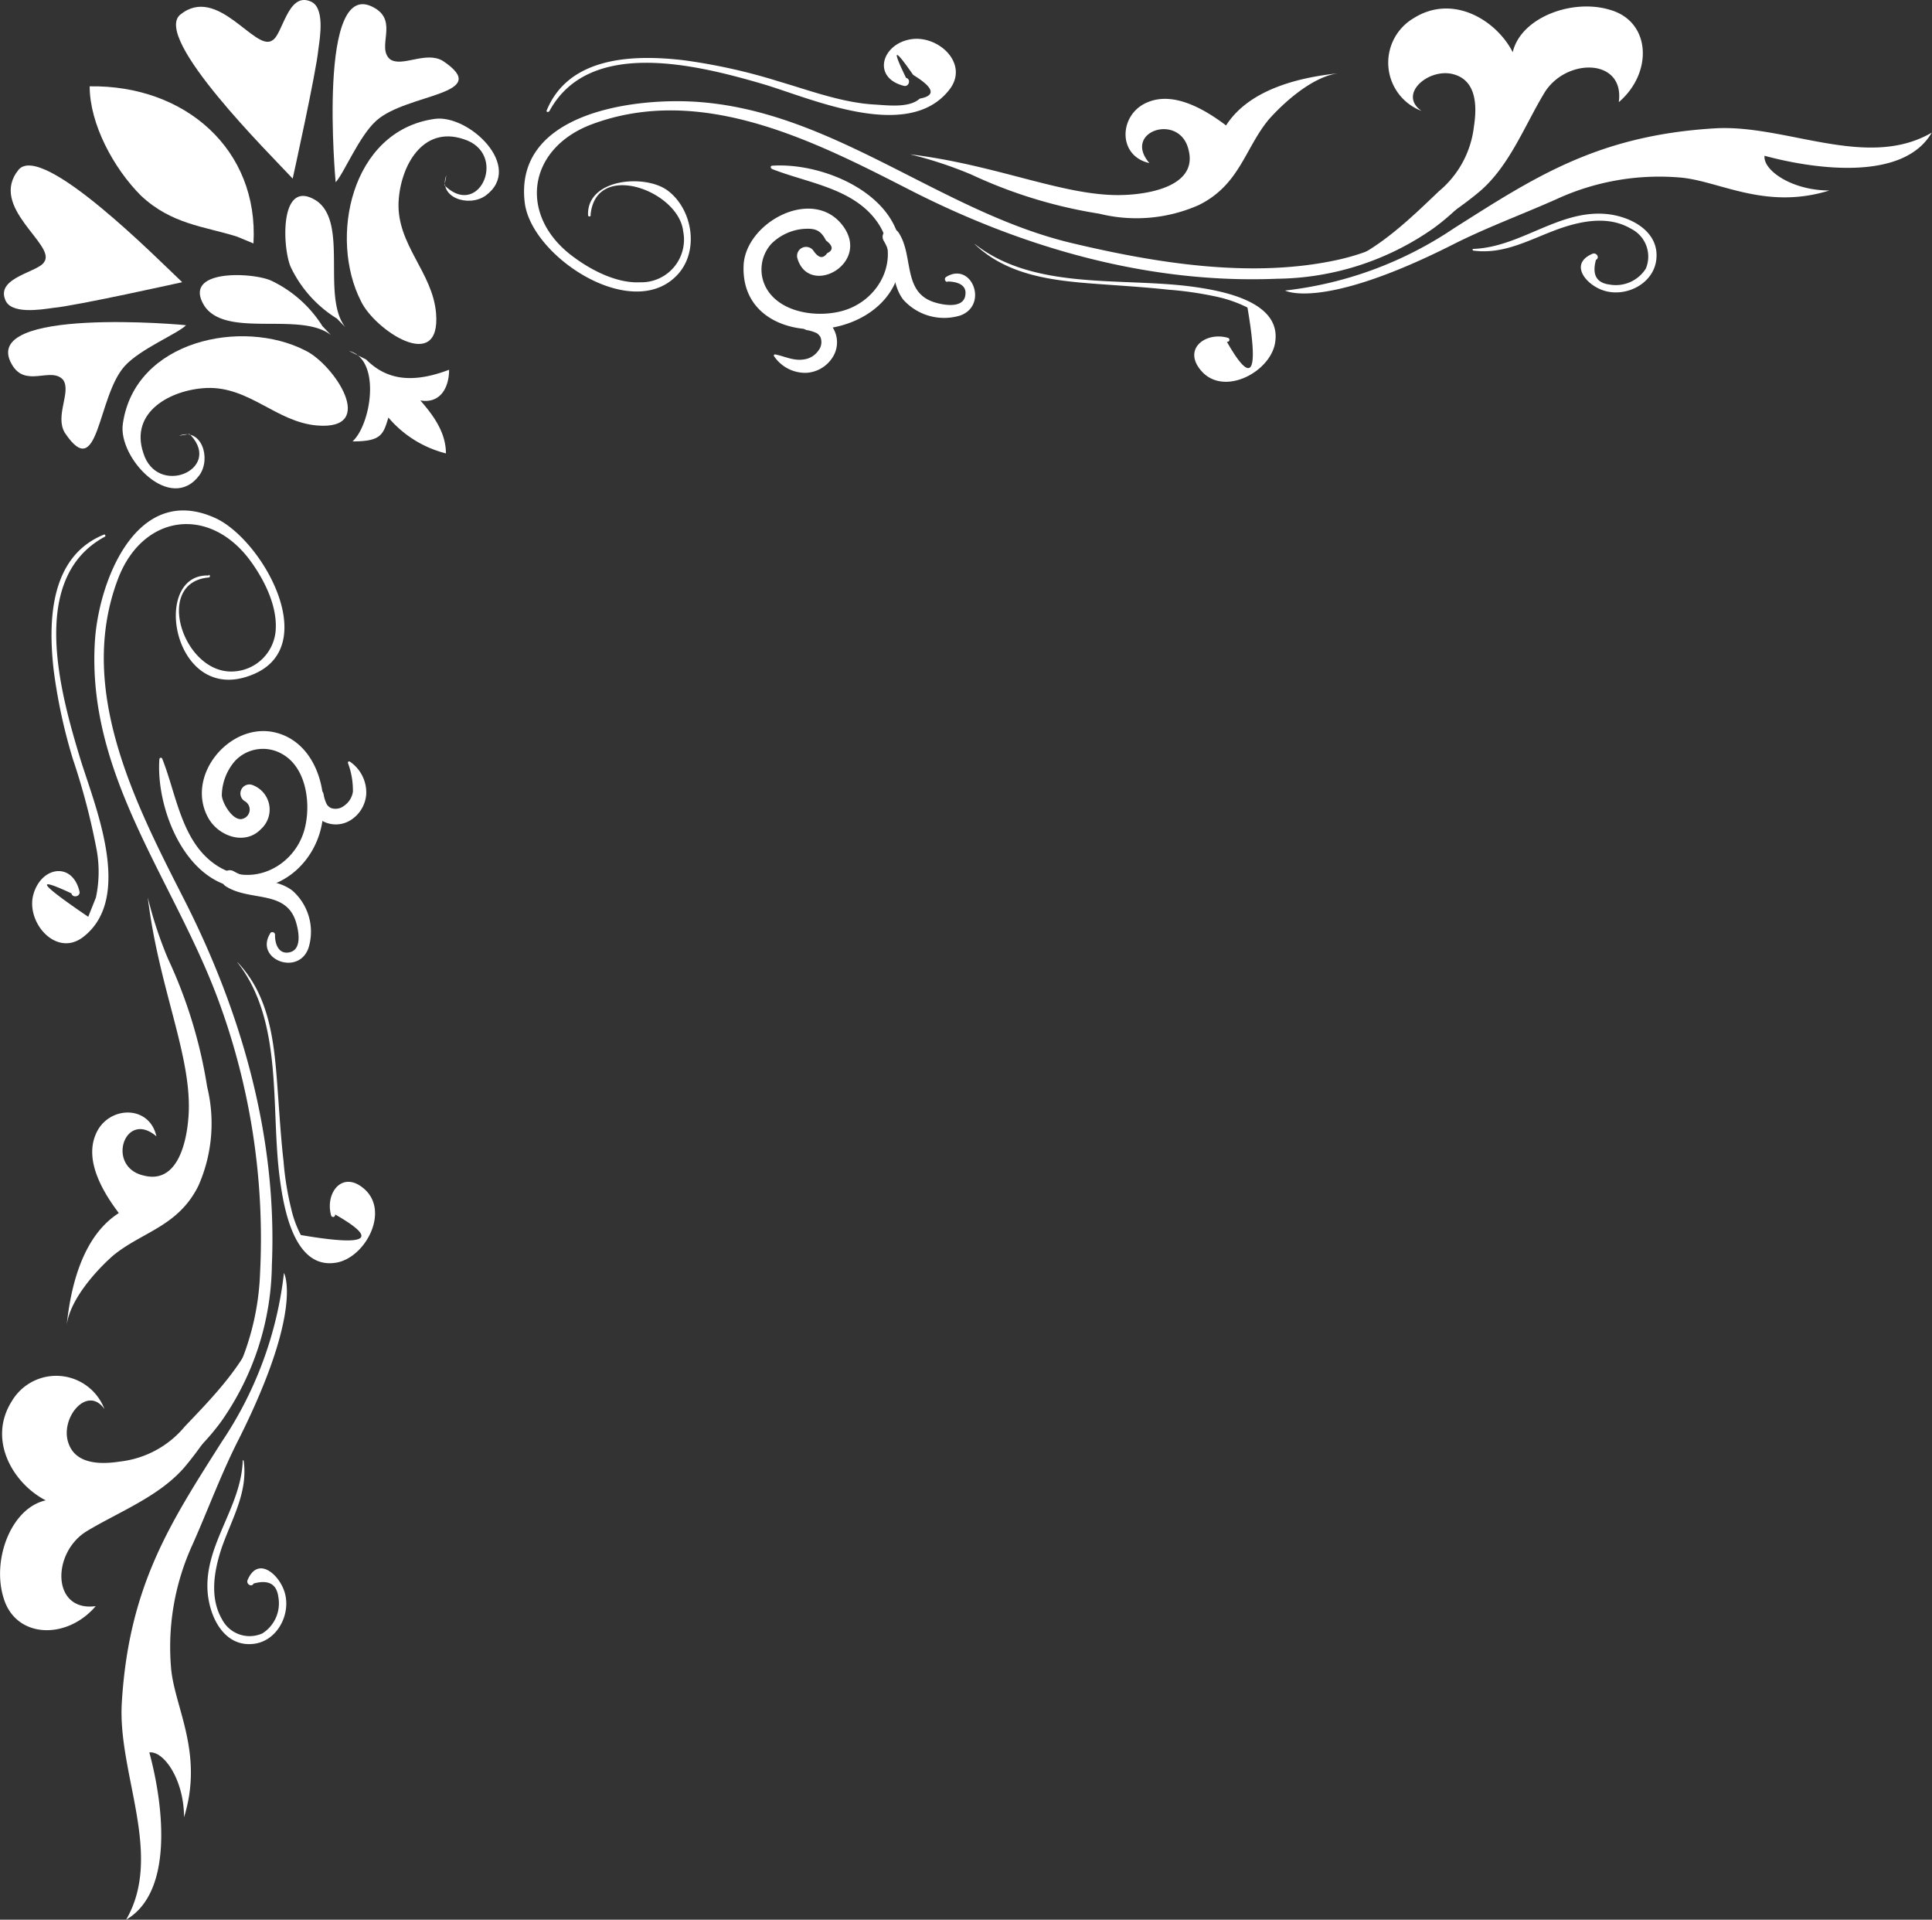 <svg xmlns="http://www.w3.org/2000/svg" viewBox="0 0 201.46 200.14" fill="#fff"><rect x="0" y="0" width="201.46" height="200.14" fill="#333333" stroke="none"/><title>Asset 3</title><g id="Layer_2" data-name="Layer 2"><g id="Layer_1-2" data-name="Layer 1"><path d="M16.62,79.15C16.27,84,19,91.29,24.3,92.46,29,93.5,33,90,33.63,85.53c.54-3.65-1-8.27-5-9.18-4.66-1.06-9.33,4.5-6.93,8.89,1.06,1.95,3.86,2.95,5.53,1.18a2.73,2.73,0,0,0-1-4.61.94.94,0,0,0-.72,1.71,1,1,0,0,1-.16,1.83c-1,.39-2.19-1.62-2.22-2.44a5.58,5.58,0,0,1,1.38-3.58,4,4,0,0,1,4.86-.75C32,80,32.46,83.92,31.74,86.52c-1.05,3.77-5.32,6-8.9,3.86-3.9-2.35-4.39-7.44-5.92-11.27a.15.15,0,0,0-.29,0Z"/><path d="M28.16,97.34c-1.61,2.66,2.93,4.45,4,1.52a5.71,5.71,0,0,0-1.66-6c-1.76-1.36-4.21-.91-6.08-2-1-.59-1.83.9-.89,1.53C26,94,29.73,92.76,30.82,96c.31.93.76,3.07-.71,3.3-1.12.18-1.46-1-1.43-1.86a.28.28,0,0,0-.51-.14Z"/><path d="M36.28,79.54a8.17,8.17,0,0,1,.52,3A2.17,2.17,0,0,1,35.89,84a1.44,1.44,0,0,1-1.38.24,1.16,1.16,0,0,1-.42-.36,3.6,3.6,0,0,1-.35-1.1.82.82,0,0,0-1.61.22,2.89,2.89,0,0,0,4.5,2.46,3.49,3.49,0,0,0,1.56-2.67,3.89,3.89,0,0,0-1.73-3.4.13.13,0,0,0-.18.14Z"/><path d="M21.76,60c-6.13-.24-3.7,13.82,4.65,10.3,7.2-3,.88-14.13-4-16.31-8.2-3.68-12.11,6.64-12.51,12.8C9,80.78,18,91.55,22.69,104.06a71.73,71.73,0,0,1,4.43,28.64,27.16,27.16,0,0,1-5.06,14.86c-3.26,4.44-7.51,6.74-12,9.71-.65.43,0,1.49.61,1.05,4.7-3.13,9-5.47,12.41-10.14a28.93,28.93,0,0,0,5.27-16.31c.58-13.44-3.24-26.58-9.31-38.41C14,83.57,8,71.75,12.29,60.39c2.58-6.85,9.64-7.74,13.9-1.81,1.36,1.89,2.64,4.44,2.57,6.85A4.64,4.64,0,0,1,24.4,70c-5.26.38-8.43-9.28-2.65-9.79a.14.14,0,0,0,0-.28Z"/><path d="M24.76,100.34c4.87,6.21,3.41,15.29,4.44,22.7.41,3,1.51,9.39,5.91,8.59,3-.55,5.55-5.34,2.87-7.68-2.29-2-4.11.44-3.45,2.77a.21.21,0,0,0,.41-.11q6.91,3.94-3.57,2.15a11.23,11.23,0,0,1-1-2.72,30.81,30.81,0,0,1-.8-4.94c-.31-2.72-.46-5.45-.67-8.18-.34-4.55-.86-9.16-4.13-12.6,0,0,0,0,0,0Z"/><path d="M25.31,152.28c-.15,4.76-3.84,8.59-3.68,13.34.09,2.68,1.61,6.14,4.82,5.76,2.48-.29,3.92-3.12,3.23-5.38-.56-1.85-2.78-3.82-3.86-1.28-.18.42.41.8.63.37q2.33-.64,2.58,1.44a3.7,3.7,0,0,1-1.67,3.76,3.24,3.24,0,0,1-4.22-1.49c-1.33-2.3-.79-5.16,0-7.5,1.06-3,2.73-5.75,2.27-9,0-.08-.13-.05-.13,0Z"/><path d="M10.85,55.73C5.22,58,5,64.67,5.6,69.88a56.56,56.56,0,0,0,2,9.26A70.67,70.67,0,0,1,10,88.2a12.85,12.85,0,0,1,0,5.38l-.8,2Q1.58,90.4,7.45,93.14c.13.54,1,.31.83-.23-.74-3.06-3.95-2.6-4.79.31s2.36,6.64,5.18,4.47c5.38-4.14,1.1-13.94-.35-18.75C6.22,72,3,60.22,10.94,55.95c.12-.06,0-.27-.09-.22Z"/><path d="M29.61,132.71a39.39,39.39,0,0,1-6.49,17.61c-5.29,8.36-9.69,14.95-10.42,27.22-.44,7.38,4.38,15.83.45,22.6,5.14-3,3.78-12.46,2.42-17.44,1.51-.18,3.62,2.85,3.62,6.76,2.1-6.76-1.06-11.56-1.36-15.66A25.62,25.62,0,0,1,20.09,161c1.66-3.74,3-7.42,4.83-11C31.71,136.44,29.61,132.71,29.61,132.71Z"/><path d="M15.41,93.56a42,42,0,0,0,2.11,6.4,49.74,49.74,0,0,1,4.08,13.34,16.06,16.06,0,0,1-.91,10.32c-2.11,4.27-5.89,4.8-8.91,7.29-1.81,1.6-4.53,4.63-4.83,7.3.45-4.45,1.81-9.43,5.44-11.74-1.51-2-3.62-5.34-2.42-8.18,1.21-3,5.59-3.2,6.34.18C13,115.63,11,121.67,15,122.56c3.47.89,4.53-3.38,4.68-6.58C19.94,109.93,16.54,102.9,15.41,93.56Z"/><path d="M27.15,137.6c-1.21,4.27-5,8.1-7.88,11.12a10.28,10.28,0,0,1-6.72,3.65c-1.74.27-4.68.45-5.44-2-.83-2.58,2-6,3.78-3.47a5.38,5.38,0,0,0-9.67-.8c-2.57,4.09.23,8.63,3.55,10.32-3.62.8-5.66,6.23-4.38,10.23,1.28,4.18,6.57,4.34,9.59.8-4.61.62-4.61-5.6-.91-7.83,3.32-2,7.48-3.58,10.12-6.6,1.89-2.22,3.17-4.43,4.83-6.56Z"/><path d="M46.54,18.27c-.89,2.31,2.31,3.38,4.09,2.13,4.09-3-1.78-8.54-5.34-8-8.72,1.25-11,12.45-7.65,19,1.42,3,8.36,7.65,7.83,1.25-.36-4.27-4.09-7.12-3.91-11.57.18-3.74,2.49-8,6.76-6.58,4.63,1.42,1.78,8.18-1.78,5l-.18-.18Z"/><path d="M39.06.83c2.49,1.42.18,4.09,1.6,5.34,1.25.89,3.74-.89,5.52.18,5.34,3.56-3.74,3.36-6.94,6.23C37.44,14.19,35.86,18.09,35,19,35,19,33-2.73,39.06.83Z"/><path d="M30.52,18.62C28.21,16.13,15.93,4,18.78,1.54c3.91-3.2,7.83,3.92,9.61,2.67,1.07-.53,1.6-5,3.92-4.09,1.6.53,1.07,3.74.89,5C33,7.41,30.52,18.62,30.52,18.62Z"/><path d="M36,34.1c-2.49-3.2.36-10.85-3-13.17-3.91-2.49-3.56,5-2.67,6.94a12.75,12.75,0,0,0,4.8,5.34Z"/><path d="M18.67,45.43c2.31-.89,3.38,2.31,2.14,4.09-3,4.09-8.54-1.78-8-5.34,1.25-8.72,12.46-11,19-7.65,3,1.42,7.65,8.36,1.25,7.83C28.81,44,26,40.27,21.52,40.45c-3.74.18-8,2.49-6.58,6.76,1.42,4.63,8.19,1.78,5-1.78l-.18-.18Z"/><path d="M1.24,38c1.42,2.49,4.09.18,5.34,1.6.89,1.25-.89,3.74.18,5.52,3.56,5.34,3.36-3.74,6.23-6.94,1.61-1.8,5.52-3.38,6.41-4.27C19.38,33.87-2.32,31.91,1.24,38Z"/><path d="M19,29.42C16.54,27.11,4.44,14.83,1.95,17.68c-3.2,3.91,3.92,7.83,2.67,9.61-.53,1.07-5,1.6-4.09,3.92.53,1.6,3.74,1.07,5,.89C7.82,31.91,19,29.42,19,29.42Z"/><path d="M34.51,34.93c-3.2-2.49-10.85.36-13.17-3-2.49-3.91,5-3.56,6.94-2.67A12.75,12.75,0,0,1,33.62,34Z"/><path d="M26.43,25.38C27,15.6,19.31,8.84,9.35,9c0,3.91,2.49,8.54,5.34,11.39,3.2,3,6.58,3.2,10,4.27Z"/><path d="M36.4,36.59c3.38.89,2.31,7.65.36,9.43h0c3,0,3.2-.71,3.74-2.49a11.57,11.57,0,0,0,6,3.74c0-2.13-1.25-3.91-2.67-5.52,2.14.36,3-1.42,3-3.2C43,40,40.31,39.62,38.18,37.48Z"/><path d="M80.43,17.59c3.77,1.51,8.64,2,11.12,5.66s.19,8.08-3.7,9.16c-2.56.71-6.28.25-7.83-2.18a4,4,0,0,1,.42-4.82,5.41,5.41,0,0,1,3.28-1.54c1.22-.09,1.83.06,2.41,1.2q1.12.85.12,1.33-.62.89-1.4-.22a.94.94,0,0,0-1.71.72c1.18,4.13,7.67.62,4.78-3.32-3.09-4.21-10.17-.43-10.38,4.08-.42,9.44,15.7,8.5,16.39-.53.5-6.59-7.88-10.25-13.45-9.85a.15.15,0,0,0,0,.29Z"/><path d="M98.8,29.35c.85,0,2,.26,1.87,1.34-.12,1.56-2.39,1.11-3.31.8-3.27-1.08-2.07-4.86-3.66-7.24-.63-.94-2.12-.09-1.53.89,1.13,1.87.68,4.32,2,6.08a5.72,5.72,0,0,0,6,1.66c2.93-1.11,1.14-5.66-1.52-4a.28.28,0,0,0,.14.51Z"/><path d="M80.72,37.14a3.92,3.92,0,0,0,3.34,1.73,3.47,3.47,0,0,0,2.73-1.57,2.89,2.89,0,0,0-2.46-4.5.82.82,0,0,0-.22,1.61,4,4,0,0,1,1.05.32,1.26,1.26,0,0,1,.39.41,1.41,1.41,0,0,1-.22,1.42,2.17,2.17,0,0,1-1.49.91c-1.09.18-2-.32-3-.52a.13.13,0,0,0-.14.18Z"/><path d="M61.58,22.43c.5-5.76,9.2-2.56,9.66,1.69a4.45,4.45,0,0,1-4.49,5.31c-2.4.12-5-1.21-6.85-2.57-5.9-4.24-5-11.34,1.81-13.9,11.39-4.25,23.15,1.71,33.06,6.79,11.84,6.07,25,9.87,38.41,9.31a28.87,28.87,0,0,0,16.31-5.27c4.67-3.41,7-7.7,10.14-12.41.44-.65-.62-1.26-1.05-.61-5,7.45-9.62,14.19-19,16.3-9,2-19,.37-27.83-1.73C98,22.07,86.76,11.44,72.37,10.6c-6.57-.38-18.79,1.25-17.65,10.54.69,5.61,11.16,12.51,15.88,7.55,2.37-2.48,1.63-6.9-1-8.84-2.36-1.73-8.42-1.23-8.28,2.58a.14.14,0,0,0,.28,0Z"/><path d="M101.64,25.46c3.43,3.26,8.06,3.79,12.6,4.13,2.53.19,5,.33,7.57.61a36.74,36.74,0,0,1,4.94.71,13.65,13.65,0,0,1,3.33,1.15q1.79,10.48-2.15,3.57a.21.21,0,0,0,.11-.41c-2.32-.67-4.77,1.16-2.77,3.45,2.34,2.68,7.13.15,7.68-2.87.8-4.4-5.62-5.5-8.59-5.91-7.42-1-16.49.42-22.7-4.44,0,0,0,0,0,0Z"/><path d="M153.58,26.12c3.3.46,6-1.2,9-2.27,2.36-.83,5.17-1.38,7.5,0A3.24,3.24,0,0,1,171.62,28a3.7,3.7,0,0,1-3.76,1.67q-2.08-.25-1.44-2.58c.43-.22.05-.81-.37-.63-2.35,1-.84,3.05.95,3.75,2.32.91,5.4-.51,5.71-3.13.36-3-2.76-4.58-5.33-4.78-4.92-.38-8.88,3.49-13.77,3.65-.07,0-.1.12,0,.13Z"/><path d="M57.27,11.62C61.41,3.9,72.71,6.77,79.48,8.74c4.94,1.44,15.22,6.18,19.53.59,2.07-2.68-1.14-5.68-4-5.24-3.05.46-4.14,4-.76,4.86.54.13.77-.7.23-.83q-2.25-4.62.74-.31,3.26,2,.69,2.47c-1.1,1-3.31.7-4.7.62-3.39-.19-6.72-1.45-10-2.41a59.57,59.57,0,0,0-10-2.22C66,5.67,59.3,5.89,57,11.53c-.05.13.16.21.22.09Z"/><path d="M134,30.29a39.39,39.39,0,0,0,17.61-6.49c8.36-5.29,14.95-9.69,27.22-10.42,7.38-.44,15.83,4.38,22.6.45C198.44,19,189,17.6,184,16.24c-.18,1.51,2.85,3.62,6.76,3.62-6.76,2.1-11.56-1.06-15.66-1.36a25.62,25.62,0,0,0-12.81,2.27c-3.74,1.66-7.42,3-11,4.83C137.77,32.39,134,30.29,134,30.29Z"/><path d="M94.89,16.09a42,42,0,0,1,6.4,2.11,49.74,49.74,0,0,0,13.34,4.08A16.06,16.06,0,0,0,125,21.38c4.27-2.11,4.8-5.89,7.29-8.91,1.6-1.81,4.63-4.53,7.3-4.83-4.45.45-9.43,1.81-11.74,5.44-2-1.51-5.34-3.62-8.18-2.42-3,1.21-3.2,5.59.18,6.34-2.85-3.32,3.2-5.29,4.09-1.36.89,3.47-3.38,4.53-6.58,4.68C111.25,20.62,104.23,17.22,94.89,16.09Z"/><path d="M138.92,27.82c4.27-1.21,8.1-5,11.12-7.88a10.28,10.28,0,0,0,3.65-6.72c.27-1.74.45-4.68-2-5.44-2.58-.83-6,2-3.47,3.78a5.38,5.38,0,0,1-.8-9.67c4.09-2.57,8.63.23,10.32,3.55C158.58,1.82,164-.22,168,1.06c4.18,1.28,4.34,6.57.8,9.59C169.44,6,163.21,6,161,9.75c-2,3.32-3.58,7.48-6.6,10.12-2.22,1.89-4.43,3.17-6.56,4.83Z"/></g></g></svg>